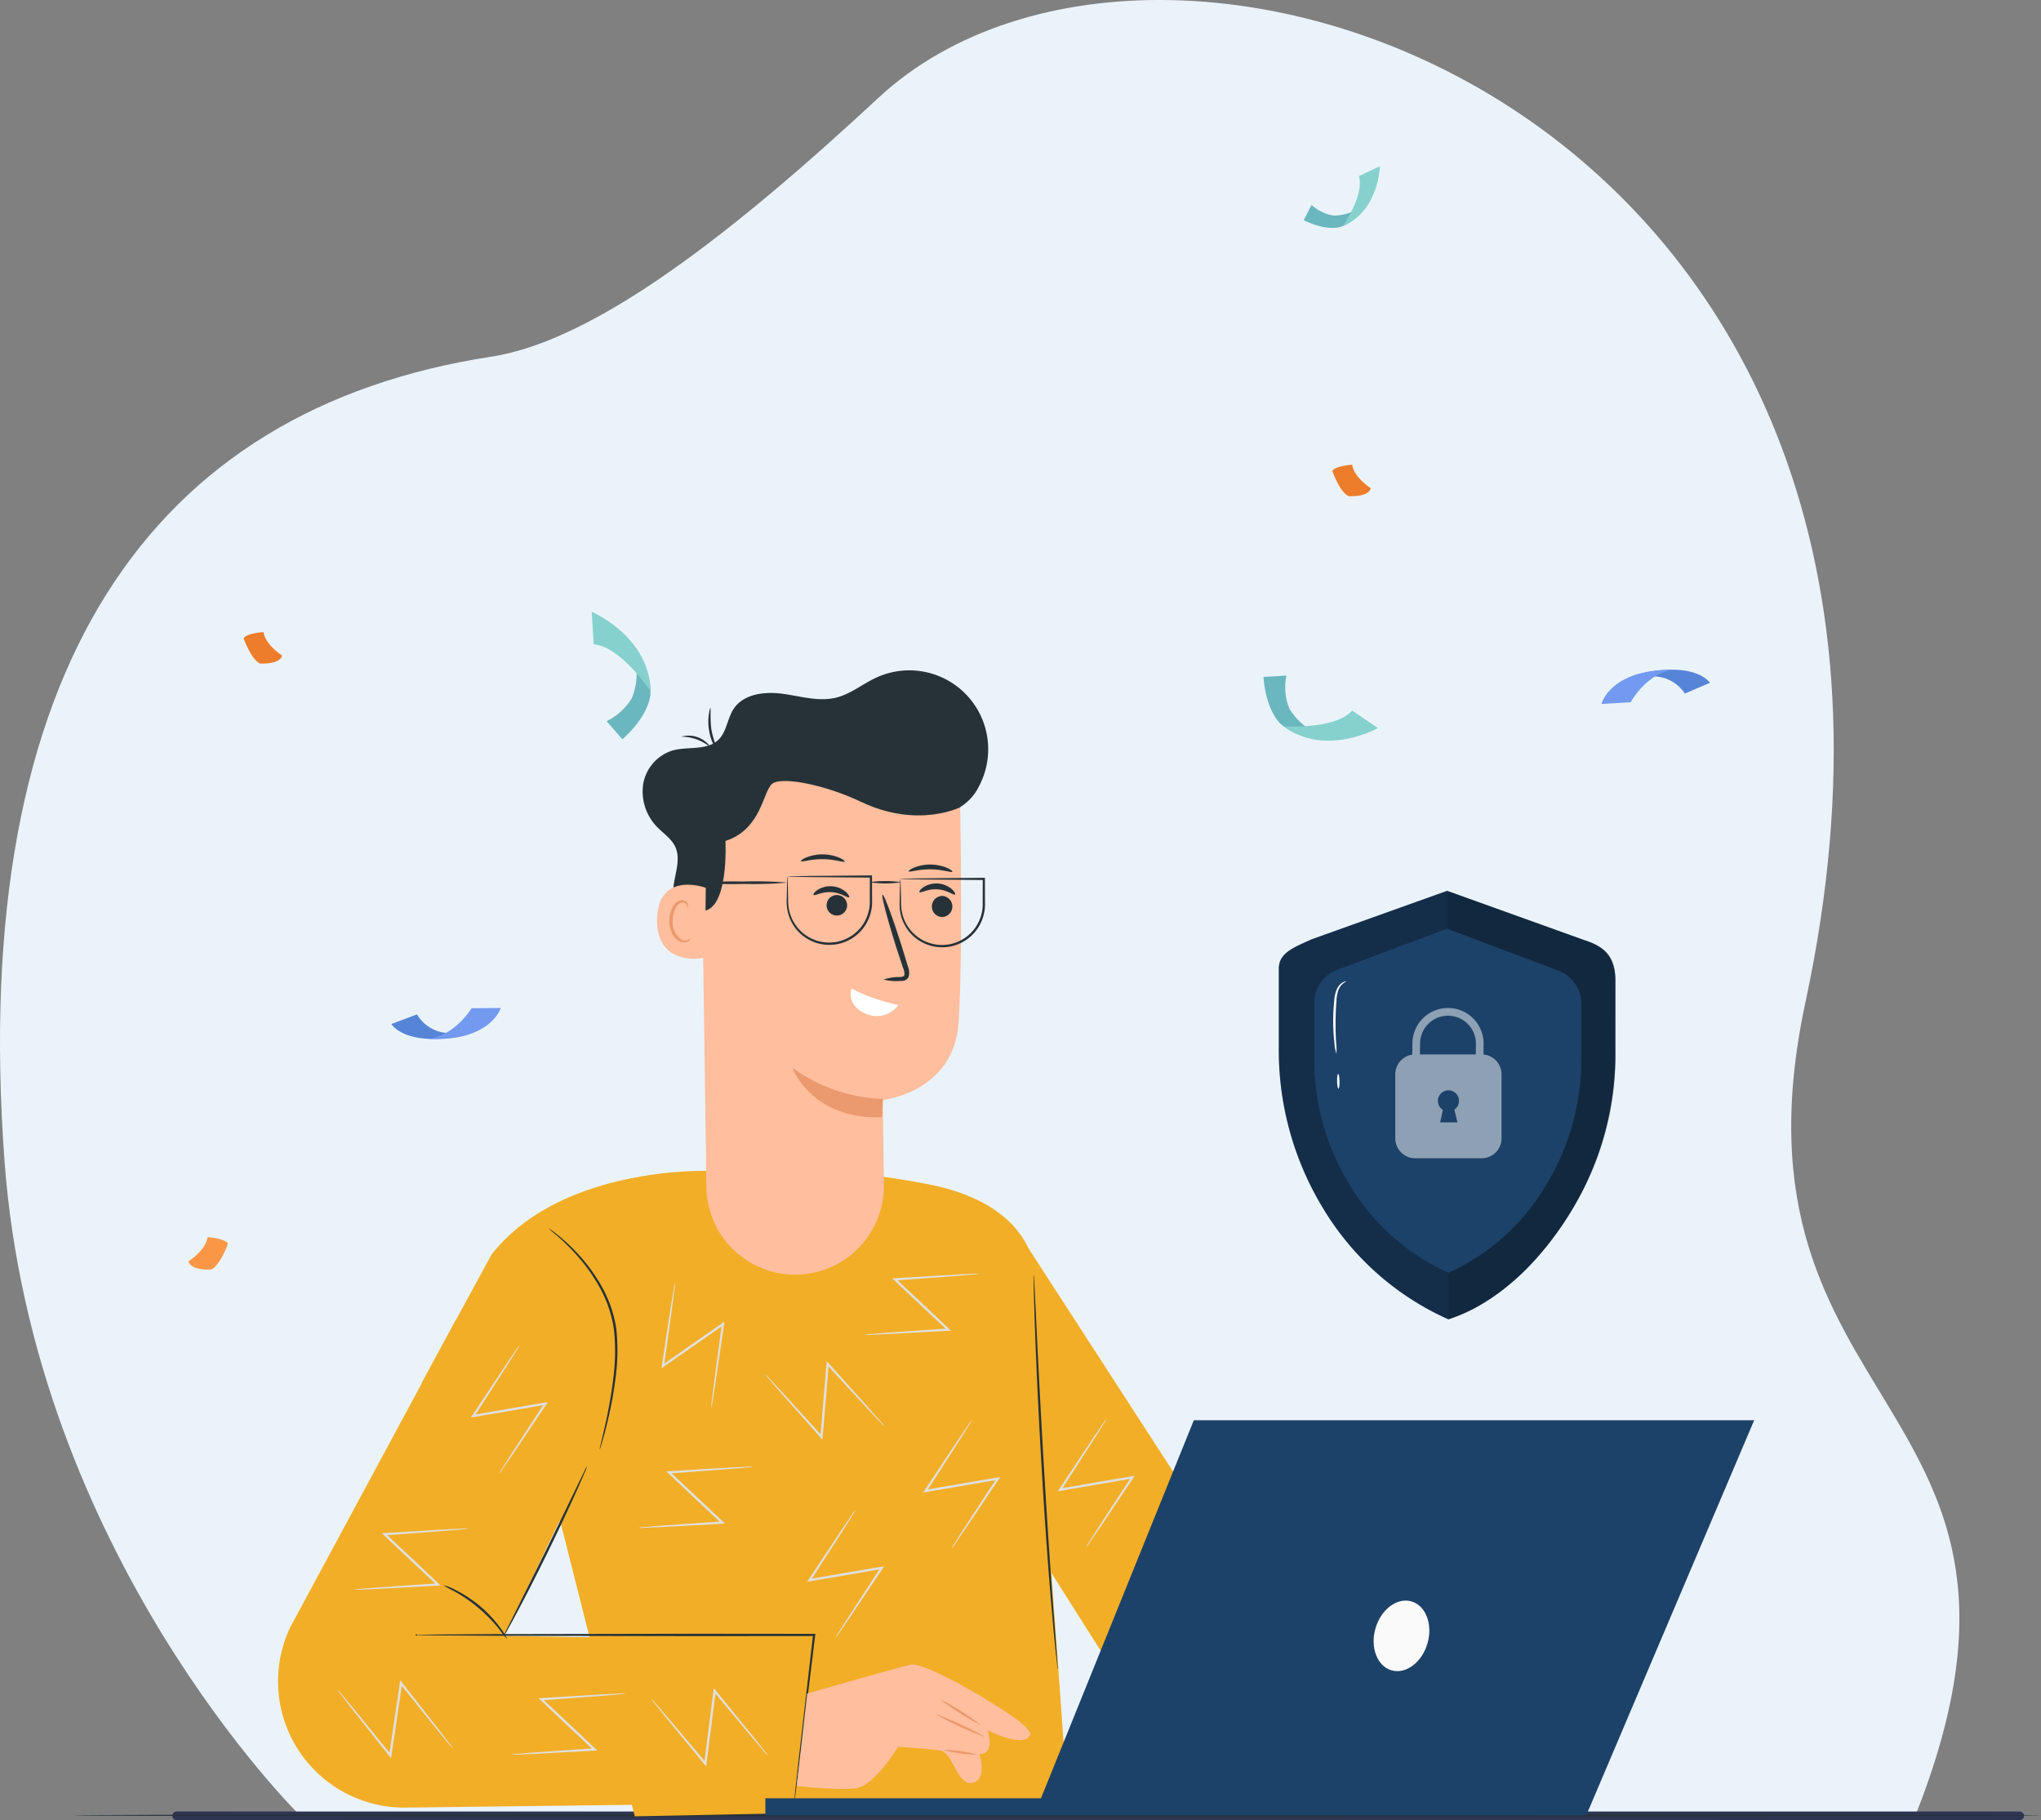 <svg xmlns="http://www.w3.org/2000/svg" width="300.414" height="267.875" viewBox="0 0 300.414 267.875">
  <rect x="0" y="0" width="300.414" height="267.875" fill="#808080" stroke="none"/>
  <g id="Group_2163" data-name="Group 2163" transform="translate(-190.833 -171.768)">
    <g id="Group_1262" data-name="Group 1262" transform="translate(190.833 171.768)">
      <path id="Path_288" data-name="Path 288" d="M235.006,438.968s-39.319-38.528-43.526-96.559c-5.233-72.183,21.483-110.428,71.664-118.148,15.4-2.37,35.785-18.405,57.006-38.113,42.83-39.777,164.469,2.456,136.441,133.044-13.185,61.433,40.737,58,16.114,119.908Z" transform="translate(-190.833 -171.768)" fill="#ebf3fa"/>
      <path id="Path_334" data-name="Path 334" d="M622.5,1852.432H351.216a.638.638,0,0,1-.636-.636h0a.638.638,0,0,1,.636-.636H622.5a.638.638,0,0,1,.636.636h0A.638.638,0,0,1,622.5,1852.432Z" transform="translate(-325.22 -1584.557)" fill="#2e3552"/>
      <g id="Group_3117" data-name="Group 3117" transform="translate(-23.392 -48.158)">
        <g id="Table" transform="translate(34.24 315.135)">
          <g id="Group_3053" data-name="Group 3053">
            <g id="Group_3052" data-name="Group 3052">
              <path id="Path_1052" data-name="Path 1052" d="M325.635,410.93c0,.1-64.827.187-144.775.187-79.978,0-144.79-.084-144.79-.187s64.813-.188,144.79-.188C260.808,410.742,325.635,410.826,325.635,410.93Z" transform="translate(-36.069 -410.742)" fill="#263238"/>
            </g>
          </g>
        </g>
        <g id="Character" transform="translate(64.301 146.87)">
          <g id="Group_3107" data-name="Group 3107" transform="translate(0 0)">
            <g id="Group_3071" data-name="Group 3071" transform="translate(0 73.315)">
              <path id="Path_1053" data-name="Path 1053" d="M132.083,322.728l-20.466-20.554,10.29-18.9c10.29-13.171,32.07-12.323,32.07-12.323a124.841,124.841,0,0,1,32.122,1.939c17.3,3.367,15.907,14.816,15.907,14.816l2.318,42.41,2.484,34.532L143,365.935l-10.916-43.207" transform="translate(-90.474 -270.652)" fill="#f2ae27"/>
              <path id="Path_1054" data-name="Path 1054" d="M156.4,374.478l-57.153.7a18.579,18.579,0,0,1-17.021-26.525l24.438-45.321,22.259,15.047-15.184,31.513,46.269.826Z" transform="translate(-80.422 -281.182)" fill="#f2ae27"/>
              <path id="Path_1055" data-name="Path 1055" d="M241.965,285.659l45.866,70.812-26.758,1.75s-15.979-25.182-15.618-24.661C246.108,334.5,241.965,285.659,241.965,285.659Z" transform="translate(-132.476 -275.487)" fill="#f2ae27"/>
              <path id="Path_1056" data-name="Path 1056" d="M139.137,351.976" transform="translate(-99.342 -296.857)" fill="#e8505b"/>
              <g id="Group_3054" data-name="Group 3054" transform="translate(39.809 8.722)">
                <path id="Path_1057" data-name="Path 1057" d="M146.707,316.064a1.408,1.408,0,0,1,.064-.364c.064-.273.145-.613.243-1.026.211-.891.52-2.178.843-3.781s.663-3.52.9-5.665a29.916,29.916,0,0,0,.024-6.984,18.4,18.4,0,0,0-2.367-6.519,26.3,26.3,0,0,0-3.4-4.582,32.245,32.245,0,0,0-2.778-2.686,14.148,14.148,0,0,1-1.072-.935,1.44,1.44,0,0,1,.312.2c.195.143.493.34.847.632a26.9,26.9,0,0,1,2.872,2.621,25.284,25.284,0,0,1,3.5,4.589,18.356,18.356,0,0,1,2.437,6.633,29.235,29.235,0,0,1-.051,7.069,57.287,57.287,0,0,1-.977,5.682c-.356,1.6-.7,2.883-.954,3.764-.127.441-.232.781-.308,1.01A1.473,1.473,0,0,1,146.707,316.064Z" transform="translate(-139.157 -283.52)" fill="#263238"/>
              </g>
              <g id="Group_3055" data-name="Group 3055" transform="translate(33.244 43.708)">
                <path id="Path_1058" data-name="Path 1058" d="M141.747,335.139a6.587,6.587,0,0,1-.394,1.025c-.274.65-.685,1.585-1.2,2.734-1.035,2.3-2.509,5.458-4.2,8.913s-3.293,6.555-4.478,8.781c-.593,1.114-1.081,2.01-1.427,2.624a6.478,6.478,0,0,1-.569.937,6.5,6.5,0,0,1,.447-1l1.328-2.675,4.382-8.821,4.3-8.863,1.3-2.687A6.457,6.457,0,0,1,141.747,335.139Z" transform="translate(-129.47 -335.139)" fill="#263238"/>
              </g>
              <g id="Group_3056" data-name="Group 3056" transform="translate(20.274 68.411)">
                <path id="Path_1059" data-name="Path 1059" d="M166.043,396.471a.432.432,0,0,1,0-.119c.008-.094.017-.207.028-.348.033-.329.078-.778.136-1.351.132-1.2.322-2.923.56-5.085.506-4.38,1.219-10.553,2.058-17.825l.16.18-16.883.015-29.537-.052-8.951-.056-2.433-.033-.633-.017a.109.109,0,1,1,0-.037l.633-.018,2.433-.033,8.951-.056,29.537-.052,16.883.015h.183l-.022.18c-.892,7.266-1.648,13.433-2.186,17.81l-.65,5.074c-.079.571-.141,1.018-.186,1.345l-.054.345A.415.415,0,0,1,166.043,396.471Z" transform="translate(-110.334 -371.586)" fill="#263238"/>
              </g>
              <g id="Group_3057" data-name="Group 3057" transform="translate(24.332 61.256)">
                <path id="Path_1060" data-name="Path 1060" d="M125.715,368.968a16.263,16.263,0,0,1-1.141-1.429,22.277,22.277,0,0,0-6.654-5.619,16.313,16.313,0,0,1-1.6-.885,6.676,6.676,0,0,1,1.714.664,18.316,18.316,0,0,1,6.737,5.689A6.712,6.712,0,0,1,125.715,368.968Z" transform="translate(-116.321 -361.03)" fill="#263238"/>
              </g>
              <g id="Group_3058" data-name="Group 3058" transform="translate(111.23 15.551)">
                <path id="Path_1061" data-name="Path 1061" d="M248.1,351.722a3.719,3.719,0,0,1-.09-.586q-.071-.625-.191-1.687c-.157-1.465-.367-3.588-.593-6.214-.464-5.251-1-12.513-1.475-20.541s-.807-15.3-1-20.572c-.1-2.633-.16-4.765-.193-6.238q-.017-1.068-.028-1.7a3.687,3.687,0,0,1,.014-.592,3.744,3.744,0,0,1,.057.59q.035.628.094,1.694c.074,1.505.178,3.626.3,6.233.254,5.264.626,12.534,1.1,20.562s.972,15.288,1.372,20.541c.2,2.6.365,4.719.481,6.222q.079,1.065.125,1.692A3.649,3.649,0,0,1,248.1,351.722Z" transform="translate(-244.533 -293.596)" fill="#263238"/>
              </g>
              <g id="Group_3059" data-name="Group 3059" transform="translate(56.435 16.774)">
                <path id="Path_1062" data-name="Path 1062" d="M171.033,313.773a5.713,5.713,0,0,1,.073-.927c.078-.646.182-1.506.31-2.563l1.177-8.851.263.161-4.385,3.07-4.461,3.1-.321.224.059-.386c.538-3.518,1-6.555,1.342-8.772.172-1.044.312-1.892.418-2.53a5.75,5.75,0,0,1,.188-.9,5.577,5.577,0,0,1-.077.919c-.081.641-.188,1.495-.321,2.544-.308,2.222-.729,5.265-1.217,8.791l-.262-.162,4.452-3.117,4.395-3.057.319-.222-.056.384c-.522,3.541-.973,6.6-1.3,8.833-.168,1.052-.3,1.907-.407,2.55A5.814,5.814,0,0,1,171.033,313.773Z" transform="translate(-163.687 -295.4)" fill="#e0e0e0"/>
              </g>
              <g id="Group_3060" data-name="Group 3060" transform="translate(71.744 28.294)">
                <path id="Path_1063" data-name="Path 1063" d="M203.817,322a5.625,5.625,0,0,1-.666-.648l-1.774-1.877-6.055-6.562.292-.1c-.138,1.661-.287,3.463-.442,5.335-.163,1.9-.321,3.73-.465,5.414l-.034.39-.259-.292-5.888-6.639-1.679-1.938a5.661,5.661,0,0,1-.574-.722,5.651,5.651,0,0,1,.657.647l1.751,1.873,5.982,6.555-.292.1c.14-1.685.291-3.515.448-5.415.161-1.871.316-3.672.458-5.333l.034-.388.258.289,5.962,6.647,1.7,1.943A5.813,5.813,0,0,1,203.817,322Z" transform="translate(-186.274 -312.397)" fill="#e0e0e0"/>
              </g>
              <g id="Group_3061" data-name="Group 3061" transform="translate(94.963 36.988)">
                <path id="Path_1064" data-name="Path 1064" d="M227.7,325.225a5.855,5.855,0,0,1-.461.807l-1.372,2.187-4.835,7.507-.169-.258,5.275-.91,5.358-.908.386-.065-.218.324-4.95,7.365-1.456,2.111a5.7,5.7,0,0,1-.554.736,5.527,5.527,0,0,1,.461-.8l1.375-2.165,4.845-7.434.168.258-5.355.924-5.278.894-.384.065.214-.323,4.94-7.438,1.454-2.134A5.68,5.68,0,0,1,227.7,325.225Z" transform="translate(-220.533 -325.225)" fill="#e0e0e0"/>
              </g>
              <g id="Group_3062" data-name="Group 3062" transform="translate(77.892 50.121)">
                <path id="Path_1065" data-name="Path 1065" d="M202.508,344.6a5.631,5.631,0,0,1-.46.807l-1.372,2.187-4.835,7.507-.169-.258,5.275-.91,5.358-.908.386-.065-.218.323-4.95,7.365-1.456,2.111a5.571,5.571,0,0,1-.555.736,5.676,5.676,0,0,1,.462-.8l1.375-2.165,4.845-7.434.168.258-5.355.924-5.278.894-.384.065.214-.323,4.94-7.438,1.454-2.134A5.855,5.855,0,0,1,202.508,344.6Z" transform="translate(-195.345 -344.601)" fill="#e0e0e0"/>
              </g>
              <g id="Group_3063" data-name="Group 3063" transform="translate(114.777 36.802)">
                <path id="Path_1066" data-name="Path 1066" d="M256.929,324.95a5.728,5.728,0,0,1-.46.807l-1.372,2.187-4.835,7.507-.169-.258,5.275-.91,5.358-.908.386-.065-.218.323L255.944,341l-1.455,2.111a5.651,5.651,0,0,1-.555.736,5.707,5.707,0,0,1,.461-.8l1.375-2.165,4.845-7.435.169.258-5.355.924-5.278.894-.384.065.215-.323,4.94-7.438,1.454-2.134A5.7,5.7,0,0,1,256.929,324.95Z" transform="translate(-249.766 -324.95)" fill="#e0e0e0"/>
              </g>
              <g id="Group_3064" data-name="Group 3064" transform="translate(28.396 25.953)">
                <path id="Path_1067" data-name="Path 1067" d="M129.481,308.943a5.626,5.626,0,0,1-.46.807l-1.372,2.187-4.835,7.507-.169-.258,5.275-.91,5.358-.908.386-.065-.218.323-4.95,7.365L127.04,327.1a5.555,5.555,0,0,1-.555.737,5.679,5.679,0,0,1,.462-.8l1.375-2.165c1.224-1.879,2.9-4.453,4.845-7.435l.168.258-5.355.924-5.278.894-.384.064.214-.323,4.94-7.438,1.454-2.134A5.8,5.8,0,0,1,129.481,308.943Z" transform="translate(-122.318 -308.942)" fill="#e0e0e0"/>
              </g>
              <g id="Group_3065" data-name="Group 3065" transform="translate(8.763 75.254)">
                <path id="Path_1068" data-name="Path 1068" d="M93.352,383.061a5.709,5.709,0,0,1,.624.689l1.652,1.984,5.633,6.928-.3.08c.241-1.65.5-3.439.774-5.3.282-1.886.553-3.7.8-5.375l.058-.387.24.308,5.462,6.994,1.554,2.039a5.608,5.608,0,0,1,.527.756,5.718,5.718,0,0,1-.615-.687l-1.631-1.979-5.56-6.916.3-.079-.786,5.377-.79,5.295-.058.385-.24-.3-5.535-7.007-1.576-2.045A5.78,5.78,0,0,1,93.352,383.061Z" transform="translate(-93.351 -381.683)" fill="#e0e0e0"/>
              </g>
              <g id="Group_3066" data-name="Group 3066" transform="translate(53.074 43.805)">
                <path id="Path_1069" data-name="Path 1069" d="M175.616,335.3a5.743,5.743,0,0,1-.921.119l-2.573.222-8.9.664.1-.291,3.9,3.663,3.952,3.73.285.269-.389.021-8.861.486-2.562.11a5.6,5.6,0,0,1-.922,0,5.676,5.676,0,0,1,.916-.113l2.556-.207,8.853-.612-.105.29-3.964-3.718-3.893-3.674-.283-.267.387-.023,8.912-.538,2.58-.125A5.786,5.786,0,0,1,175.616,335.3Z" transform="translate(-158.729 -335.283)" fill="#e0e0e0"/>
              </g>
              <g id="Group_3067" data-name="Group 3067" transform="translate(54.943 76.42)">
                <path id="Path_1070" data-name="Path 1070" d="M161.487,384.963a5.8,5.8,0,0,1,.637.676l1.691,1.952,5.767,6.816-.3.087.67-5.311.7-5.39.05-.388.246.3,5.6,6.886,1.594,2.008a5.716,5.716,0,0,1,.542.746,5.616,5.616,0,0,1-.629-.674l-1.669-1.947-5.7-6.805.3-.085c-.211,1.677-.441,3.5-.68,5.392-.241,1.862-.472,3.655-.687,5.309l-.049.386-.247-.3-5.67-6.9-1.617-2.014A5.644,5.644,0,0,1,161.487,384.963Z" transform="translate(-161.486 -383.404)" fill="#e0e0e0"/>
              </g>
              <g id="Group_3068" data-name="Group 3068" transform="translate(11.215 52.913)">
                <path id="Path_1071" data-name="Path 1071" d="M113.855,348.734a5.753,5.753,0,0,1-.921.119l-2.573.222-8.9.664.1-.291,3.9,3.663,3.952,3.73.285.268-.39.022-8.861.486-2.562.11a5.692,5.692,0,0,1-.922,0,5.693,5.693,0,0,1,.915-.113l2.556-.207,8.854-.612-.105.29-3.964-3.718-3.893-3.674-.283-.267.387-.024,8.913-.537,2.58-.125A5.686,5.686,0,0,1,113.855,348.734Z" transform="translate(-96.968 -348.721)" fill="#e0e0e0"/>
              </g>
              <g id="Group_3069" data-name="Group 3069" transform="translate(34.274 77.197)">
                <path id="Path_1072" data-name="Path 1072" d="M147.878,384.563a5.74,5.74,0,0,1-.921.119l-2.573.222-8.9.664.1-.29,3.9,3.662,3.952,3.73.285.268-.389.022-8.861.485-2.562.11a5.7,5.7,0,0,1-.922,0,5.71,5.71,0,0,1,.916-.113l2.556-.207,8.853-.611-.105.29-3.964-3.718-3.893-3.674-.283-.267.387-.024,8.912-.538,2.58-.125A5.686,5.686,0,0,1,147.878,384.563Z" transform="translate(-130.991 -384.55)" fill="#e0e0e0"/>
              </g>
              <g id="Group_3070" data-name="Group 3070" transform="translate(86.335 15.413)">
                <path id="Path_1073" data-name="Path 1073" d="M224.689,293.4a5.669,5.669,0,0,1-.922.119l-2.572.223-8.9.664.1-.29,3.9,3.662,3.952,3.73.285.269-.389.021-8.861.486-2.562.11a5.746,5.746,0,0,1-.922,0,5.581,5.581,0,0,1,.915-.113l2.556-.207,8.853-.611-.1.289-3.964-3.718-3.894-3.674-.283-.267.387-.023,8.913-.538,2.579-.125A5.753,5.753,0,0,1,224.689,293.4Z" transform="translate(-207.802 -293.392)" fill="#e0e0e0"/>
              </g>
            </g>
            <g id="Group_3075" data-name="Group 3075" transform="translate(76.36 146.249)">
              <path id="Path_1074" data-name="Path 1074" d="M194.624,382.536s11.4-3.285,15.177-4.248c1.471-.375,7.77,2.948,12.121,5.71,0,0,5.992,3.552,5.507,4.647-.533,1.2-2.744.958-6.266-.7,0,0,1.229,3.57-1.184,3.493,0,0,1.2,3.858-1.064,4.257s-2.794-4.523-4.789-4.789-6.12-.532-6.12-.532-3.434,5.687-6.1,6.086-8.826-.32-8.826-.32Z" transform="translate(-193.085 -378.259)" fill="#ffbe9d"/>
              <g id="Group_3072" data-name="Group 3072" transform="translate(21.001 5.057)">
                <path id="Path_1075" data-name="Path 1075" d="M224.072,385.726a37.987,37.987,0,0,1,6.182,3.9,37.9,37.9,0,0,1-6.182-3.9Z" transform="translate(-224.071 -385.721)" fill="#eb996e"/>
              </g>
              <g id="Group_3073" data-name="Group 3073" transform="translate(20.328 7.249)">
                <path id="Path_1076" data-name="Path 1076" d="M223.078,388.961a47.392,47.392,0,0,1,7.415,3.422,47.238,47.238,0,0,1-7.415-3.422Z" transform="translate(-223.077 -388.954)" fill="#eb996e"/>
              </g>
              <g id="Group_3074" data-name="Group 3074" transform="translate(21.549 12.532)">
                <path id="Path_1077" data-name="Path 1077" d="M224.879,396.79a18.82,18.82,0,0,1,5.1.7,18.88,18.88,0,0,1-5.1-.7Z" transform="translate(-224.879 -396.749)" fill="#eb996e"/>
              </g>
            </g>
            <g id="Group_3106" data-name="Group 3106" transform="translate(53.668)">
              <g id="Group_3100" data-name="Group 3100">
                <path id="Path_1078" data-name="Path 1078" d="M169,195.376a2.343,2.343,0,0,1-3.3,2.771c-1.545-.784-1.741-2.915-1.437-4.621s.884-3.526.169-5.1c-.548-1.207-1.733-1.972-2.658-2.922a7.479,7.479,0,0,1-2.077-6.343,6.287,6.287,0,0,1,4.322-4.944c2.271-.634,5.068.063,6.758-1.581,1.225-1.191,1.3-3.143,2.248-4.564,1.471-2.207,4.582-2.557,7.21-2.2s5.3,1.2,7.877.562c2.15-.535,3.914-2.036,5.929-2.958a11.61,11.61,0,0,1,15.117,15.939,7.422,7.422,0,0,1-3.6,3.564" transform="translate(-159.604 -162.48)" fill="#263238"/>
                <g id="Group_3091" data-name="Group 3091" transform="translate(8.618 13.696)">
                  <g id="Group_3090" data-name="Group 3090">
                    <g id="Group_3089" data-name="Group 3089">
                      <g id="Group_3076" data-name="Group 3076">
                        <path id="Path_1079" data-name="Path 1079" d="M186.178,257.871h0a13.066,13.066,0,0,0,13.051-13.247l-.172-12.46s10.467-1.049,11.161-11.418.192-34.3.192-34.3h0a36.119,36.119,0,0,0-36.488,2.581l-1.6,1.1.779,54.862A13.066,13.066,0,0,0,186.178,257.871Z" transform="translate(-172.32 -182.687)" fill="#ffbe9d"/>
                      </g>
                      <g id="Group_3080" data-name="Group 3080" transform="translate(32.128 17.609)">
                        <g id="Group_3077" data-name="Group 3077" transform="translate(1.838 1.837)">
                          <path id="Path_1080" data-name="Path 1080" d="M223.808,214.476a1.553,1.553,0,0,1,.017-3.087.7.7,0,0,1,.253,0,1.553,1.553,0,0,1-.018,3.087A.7.7,0,0,1,223.808,214.476Z" transform="translate(-222.434 -211.379)" fill="#263238"/>
                        </g>
                        <g id="Group_3079" data-name="Group 3079">
                          <g id="Group_3078" data-name="Group 3078">
                            <path id="Path_1081" data-name="Path 1081" d="M224.97,210.292c-.173.171-1.149-.669-2.578-.754-1.428-.106-2.506.6-2.655.405-.073-.086.107-.4.579-.721a3.53,3.53,0,0,1,4.176.279C224.917,209.881,225.053,210.217,224.97,210.292Z" transform="translate(-219.722 -208.668)" fill="#263238"/>
                          </g>
                        </g>
                      </g>
                      <g id="Group_3084" data-name="Group 3084" transform="translate(16.535 18.022)">
                        <g id="Group_3081" data-name="Group 3081" transform="translate(1.937 1.291)">
                          <path id="Path_1082" data-name="Path 1082" d="M201.943,211.451a1.509,1.509,0,1,1-2.1.381A1.508,1.508,0,0,1,201.943,211.451Z" transform="translate(-199.574 -211.182)" fill="#263238"/>
                        </g>
                        <g id="Group_3083" data-name="Group 3083">
                          <g id="Group_3082" data-name="Group 3082">
                            <path id="Path_1083" data-name="Path 1083" d="M201.963,210.9c-.172.171-1.149-.669-2.577-.753-1.428-.106-2.506.6-2.655.4-.073-.086.107-.4.578-.72a3.528,3.528,0,0,1,4.176.278C201.91,210.49,202.047,210.826,201.963,210.9Z" transform="translate(-196.716 -209.277)" fill="#263238"/>
                          </g>
                        </g>
                      </g>
                      <g id="Group_3086" data-name="Group 3086" transform="translate(26.678 19.277)">
                        <g id="Group_3085" data-name="Group 3085">
                          <path id="Path_1084" data-name="Path 1084" d="M211.874,223.6a6.942,6.942,0,0,1,2.338-.364c.376-.02.674-.089.712-.288a2.043,2.043,0,0,0-.209-1.085l-.972-2.966c-1.337-4.223-2.245-7.7-2.031-7.768s1.471,3.3,2.807,7.522c.314,1.03.615,2.014.911,2.986a2.389,2.389,0,0,1,.12,1.565.981.981,0,0,1-.677.562,2.4,2.4,0,0,1-.642.048A6.942,6.942,0,0,1,211.874,223.6Z" transform="translate(-211.681 -211.13)" fill="#263238"/>
                        </g>
                      </g>
                      <g id="Group_3087" data-name="Group 3087" transform="translate(22.02 33.075)">
                        <path id="Path_1085" data-name="Path 1085" d="M204.93,231.487a26.817,26.817,0,0,0,6.9,2.419,3.955,3.955,0,0,1-4.746,1.318C204.038,233.918,204.93,231.487,204.93,231.487Z" transform="translate(-204.808 -231.487)" fill="#fff"/>
                      </g>
                      <g id="Group_3088" data-name="Group 3088" transform="translate(13.443 44.746)">
                        <path id="Path_1086" data-name="Path 1086" d="M205.473,253.288a24.164,24.164,0,0,1-13.319-4.582s2.79,7.643,13.2,7.272Z" transform="translate(-192.154 -248.706)" fill="#eb996e"/>
                      </g>
                    </g>
                  </g>
                </g>
                <path id="Path_1087" data-name="Path 1087" d="M209.231,187.771s-6.263,3.183-14.571-.763c-5.452-2.59-11.772-3.784-13.138-2.672s-1.551,6.682-6.869,8.41c0,0,.573,10.608-3.666,10.312s-1.914-16.788-1.914-16.788l10.255-5.258,11.257-2.355,10.676,1.294,8.281,2.1Z" transform="translate(-162.451 -167.693)" fill="#263238"/>
                <g id="Group_3095" data-name="Group 3095" transform="translate(2.133 31.493)">
                  <g id="Group_3092" data-name="Group 3092">
                    <path id="Path_1088" data-name="Path 1088" d="M169.929,209.408c-.173-.086-7.016-2.5-7.176,4.61s7.009,5.8,7.026,5.6S169.929,209.408,169.929,209.408Z" transform="translate(-162.751 -208.946)" fill="#ffbe9d"/>
                  </g>
                  <g id="Group_3094" data-name="Group 3094" transform="translate(1.803 2.276)">
                    <g id="Group_3093" data-name="Group 3093">
                      <path id="Path_1089" data-name="Path 1089" d="M168.526,217.956c-.031-.024-.126.084-.338.176a1.239,1.239,0,0,1-.925,0,3.063,3.063,0,0,1-1.356-2.78,4.081,4.081,0,0,1,.386-1.765,1.433,1.433,0,0,1,.953-.93.631.631,0,0,1,.723.356c.091.2.042.342.08.355.019.018.155-.116.1-.411a.791.791,0,0,0-.27-.451.937.937,0,0,0-.68-.2,1.741,1.741,0,0,0-1.318,1.073,4.2,4.2,0,0,0-.474,1.972c.014,1.433.716,2.789,1.737,3.11a1.327,1.327,0,0,0,1.137-.163C168.51,218.128,168.551,217.97,168.526,217.956Z" transform="translate(-165.412 -212.303)" fill="#eb996e"/>
                    </g>
                  </g>
                </g>
                <g id="Group_3096" data-name="Group 3096" transform="translate(5.692 9.522)">
                  <path id="Path_1090" data-name="Path 1090" d="M168,176.713a3.922,3.922,0,0,1,4.388,1.637A6.7,6.7,0,0,0,168,176.713Z" transform="translate(-168.003 -176.529)" fill="#263238"/>
                </g>
                <g id="Group_3097" data-name="Group 3097" transform="translate(9.706 5.449)">
                  <path id="Path_1091" data-name="Path 1091" d="M174.186,170.52c.125.007-.07,1.5.178,3.276a14.03,14.03,0,0,0,.992,3.1c-.034.024-.293-.253-.6-.785a6.67,6.67,0,0,1-.745-2.259A7.394,7.394,0,0,1,174.186,170.52Z" transform="translate(-173.924 -170.52)" fill="#263238"/>
                </g>
                <g id="Group_3098" data-name="Group 3098" transform="translate(39.168 28.524)">
                  <path id="Path_1092" data-name="Path 1092" d="M217.4,205.556c-.038-.083.267-.328.843-.564a6.491,6.491,0,0,1,4.757.047c.571.247.871.5.832.58-.087.188-1.456-.346-3.213-.35C218.859,205.239,217.48,205.746,217.4,205.556Z" transform="translate(-217.393 -204.565)" fill="#263238"/>
                </g>
                <g id="Group_3099" data-name="Group 3099" transform="translate(23.32 27.028)">
                  <path id="Path_1093" data-name="Path 1093" d="M194.014,203.35c-.038-.083.266-.328.843-.564a6.49,6.49,0,0,1,4.756.047c.572.247.872.5.832.58-.087.188-1.456-.346-3.213-.35C195.477,203.033,194.1,203.54,194.014,203.35Z" transform="translate(-194.011 -202.359)" fill="#263238"/>
                </g>
              </g>
              <g id="Group_3105" data-name="Group 3105" transform="translate(8.371 30.117)">
                <g id="Group_3101" data-name="Group 3101" transform="translate(29.474 0.35)">
                  <path id="Path_1094" data-name="Path 1094" d="M215.544,207.6a3.222,3.222,0,0,1,.027.421c.009.3.02.68.034,1.147.011.5.023,1.1.037,1.779a6.738,6.738,0,0,0,.338,2.305,6.165,6.165,0,0,0,1.5,2.368,6.034,6.034,0,0,0,2.8,1.539,5.727,5.727,0,0,0,1.733.152,5.562,5.562,0,0,0,1.773-.374,5.976,5.976,0,0,0,2.923-2.365,6.09,6.09,0,0,0,.953-3.47c0-1.213.006-2.384.009-3.5l.163.163-8.8-.08-2.554-.044-.691-.02a1.339,1.339,0,0,1-.251-.02,7.2,7.2,0,0,1,.871-.039l2.517-.045,8.9-.079.164,0v.166c0,1.118.006,2.289.009,3.5a6.405,6.405,0,0,1-1,3.661,6.292,6.292,0,0,1-3.1,2.5,5.889,5.889,0,0,1-1.877.387,6.037,6.037,0,0,1-1.828-.172,6.3,6.3,0,0,1-2.931-1.646,6.376,6.376,0,0,1-1.53-2.5,6.8,6.8,0,0,1-.3-2.4q.02-1.048.037-1.825c.014-.46.026-.834.035-1.131A1.867,1.867,0,0,1,215.544,207.6Z" transform="translate(-215.441 -207.432)" fill="#263238"/>
                </g>
                <g id="Group_3102" data-name="Group 3102" transform="translate(12.857)">
                  <path id="Path_1095" data-name="Path 1095" d="M191.027,207.08a3.073,3.073,0,0,1,.027.42l.035,1.147q.015.756.037,1.779a6.752,6.752,0,0,0,.338,2.305,6.178,6.178,0,0,0,1.5,2.369,6.035,6.035,0,0,0,2.8,1.539,5.752,5.752,0,0,0,1.734.152,5.581,5.581,0,0,0,1.773-.374,5.98,5.98,0,0,0,2.923-2.365,6.085,6.085,0,0,0,.952-3.47c0-1.213.007-2.384.01-3.5l.164.164-8.8-.08-2.555-.044-.691-.02a1.436,1.436,0,0,1-.251-.02,7.234,7.234,0,0,1,.871-.039l2.517-.045,8.9-.08h.163v.165c0,1.118.006,2.289.009,3.5a6.417,6.417,0,0,1-1,3.661,6.3,6.3,0,0,1-3.1,2.5,5.884,5.884,0,0,1-1.877.386,6,6,0,0,1-1.828-.172,6.3,6.3,0,0,1-2.931-1.646,6.367,6.367,0,0,1-1.529-2.5,6.8,6.8,0,0,1-.3-2.4c.014-.7.026-1.309.037-1.825.014-.46.025-.834.034-1.131A2,2,0,0,1,191.027,207.08Z" transform="translate(-190.925 -206.915)" fill="#263238"/>
                </g>
                <g id="Group_3103" data-name="Group 3103" transform="translate(25.046 0.834)">
                  <path id="Path_1096" data-name="Path 1096" d="M213.588,208.321a15.565,15.565,0,0,1-4.68,0,15.625,15.625,0,0,1,4.68,0Z" transform="translate(-208.908 -208.145)" fill="#263238"/>
                </g>
                <g id="Group_3104" data-name="Group 3104" transform="translate(0 0.906)">
                  <path id="Path_1097" data-name="Path 1097" d="M171.955,208.448a59.632,59.632,0,0,1,6.48-.2,59.862,59.862,0,0,1,6.481.157,59.5,59.5,0,0,1-6.48.2A59.537,59.537,0,0,1,171.955,208.448Z" transform="translate(-171.955 -208.251)" fill="#263238"/>
                </g>
              </g>
            </g>
          </g>
        </g>
        <g id="Shield" transform="translate(211.619 179.264)">
          <g id="Group_3115" data-name="Group 3115" transform="translate(0 0)">
            <g id="Group_3112" data-name="Group 3112">
              <g id="Group_3109" data-name="Group 3109">
                <g id="Group_3108" data-name="Group 3108">
                  <path id="Path_1098" data-name="Path 1098" d="M342.724,217.52l-20.177-7.245-19.981,7.148c-2.551,1.205-4.788,1.926-4.788,4.3v11.831A44.718,44.718,0,0,0,304.36,257.1a40.971,40.971,0,0,0,18.383,16.235c8.167-2.653,14.264-9.725,17.991-15.774a44.718,44.718,0,0,0,6.582-23.546v-10.64C347.316,219.99,345.52,218.335,342.724,217.52Z" transform="translate(-297.778 -210.275)" fill="#1d4269"/>
                </g>
              </g>
              <g id="Group_3110" data-name="Group 3110" opacity="0.3">
                <path id="Path_1099" data-name="Path 1099" d="M322.743,266.472a32.585,32.585,0,0,1-14.544-12.95,35.378,35.378,0,0,1-5.207-18.629v-8.3a5.234,5.234,0,0,1,3.386-4.692l16.173-6.047,0-5.579-19.981,7.148c-2.1.916-4.788,1.926-4.788,4.3v11.831A44.718,44.718,0,0,0,304.36,257.1a40.971,40.971,0,0,0,18.383,16.235Z" transform="translate(-297.778 -210.275)"/>
              </g>
              <g id="Group_3111" data-name="Group 3111" transform="translate(24.769)" opacity="0.4">
                <path id="Path_1100" data-name="Path 1100" d="M334.519,273.338a24.289,24.289,0,0,0,3.964-1.7,35.557,35.557,0,0,0,8.388-6.6,45.208,45.208,0,0,0,5.835-7.839,43.044,43.044,0,0,0,6.386-23.773l.012-9.768c-.012-4.864-2.507-5.222-4.6-6.139l-20.177-7.245,0,5.579L350.688,222a5.234,5.234,0,0,1,3.386,4.692v8.3a35.379,35.379,0,0,1-5.207,18.629,31.851,31.851,0,0,1-14.348,12.853Z" transform="translate(-334.323 -210.275)"/>
              </g>
            </g>
            <path id="Path_1101" data-name="Path 1101" d="M336.051,242.561l.022-1.6a5.238,5.238,0,0,0-10.477-.008l-.023,1.627a2.929,2.929,0,0,0-2.5,2.9V254.9a2.931,2.931,0,0,0,2.931,2.931h9.778a2.931,2.931,0,0,0,2.931-2.931v-9.418A2.931,2.931,0,0,0,336.051,242.561Zm-3.819,9.992h-2.557l.4-1.847a1.557,1.557,0,1,1,1.69-.029C331.944,251.393,332.231,252.553,332.231,252.553Zm2.691-10.005H326.7l.022-1.583a4.11,4.11,0,0,1,8.22-.008Z" transform="translate(-305.929 -218.476)" fill="#fff" opacity="0.5"/>
            <g id="Group_3113" data-name="Group 3113" transform="translate(8.004 13.318)">
              <path id="Path_1102" data-name="Path 1102" d="M310.066,240.577a6.389,6.389,0,0,1-.3-1.638,28.054,28.054,0,0,1-.164-4.017c.022-.786.075-1.533.146-2.21a4.737,4.737,0,0,1,.451-1.786,2.049,2.049,0,0,1,.884-.888c.273-.127.444-.121.447-.1a2.283,2.283,0,0,0-1.107,1.1,4.906,4.906,0,0,0-.35,1.7c-.054.672-.095,1.412-.117,2.191-.046,1.555,0,2.965.06,3.985A9.962,9.962,0,0,1,310.066,240.577Z" transform="translate(-309.587 -229.925)" fill="#fff"/>
            </g>
            <g id="Group_3114" data-name="Group 3114" transform="translate(8.581 26.942)">
              <path id="Path_1103" data-name="Path 1103" d="M310.637,252.2c-.1,0-.186-.485-.2-1.086s.058-1.091.155-1.093.186.484.2,1.086S310.734,252.2,310.637,252.2Z" transform="translate(-310.438 -250.026)" fill="#fff"/>
            </g>
          </g>
        </g>
        <g id="Device" transform="translate(136.045 257.174)">
          <g id="Group_3116" data-name="Group 3116" transform="translate(0 0)">
            <path id="Path_1104" data-name="Path 1104" d="M249.341,325.225l-22.5,55.637H186.275v2.511h120.83l24.715-58.149Z" transform="translate(-186.275 -325.225)" fill="#1d4269"/>
            <path id="Path_1105" data-name="Path 1105" d="M326.294,370.691c-.815,2.8-3.189,4.571-5.3,3.956s-3.165-3.384-2.35-6.184,3.189-4.572,5.3-3.956S327.109,367.89,326.294,370.691Z" transform="translate(-228.839 -337.843)" fill="#fafafa"/>
          </g>
        </g>
      </g>
    </g>
    <g id="Group_1263" data-name="Group 1263" transform="translate(382.732 196.234)">
      <path id="Path_335" data-name="Path 335" d="M1408.031,362.047a6.845,6.845,0,0,1-3.972,1.272,6.2,6.2,0,0,1-3.26-1.563l-1.152,2.236s2.946,1.6,5.38,1.014a6.244,6.244,0,0,0,2.456-1.571A2.133,2.133,0,0,0,1408.031,362.047Z" transform="translate(-1399.648 -356.062)" fill="#6bb7bf"/>
      <path id="Path_336" data-name="Path 336" d="M1438.326,327.336l3.087-1.45s-.128,6.563-5.442,8.813C1435.972,334.7,1439.18,330.062,1438.326,327.336Z" transform="translate(-1430.206 -325.886)" fill="#86d1cd"/>
    </g>
    <g id="Group_1264" data-name="Group 1264" transform="translate(277.928 261.805)">
      <path id="Path_337" data-name="Path 337" d="M757.419,781.814a9.62,9.62,0,0,1-.41,5.847,8.715,8.715,0,0,1-3.739,3.441l2.319,2.669s3.63-3.009,4.128-6.494a8.778,8.778,0,0,0-.77-4.025A3,3,0,0,0,757.419,781.814Z" transform="translate(-751.079 -775.007)" fill="#6bb7bf"/>
      <path id="Path_338" data-name="Path 338" d="M739.75,743.719l-.284-4.786s8.5,3.588,8.668,11.7C748.134,750.631,743.753,744.026,739.75,743.719Z" transform="translate(-739.466 -738.933)" fill="#86d1cd"/>
    </g>
    <g id="Group_1265" data-name="Group 1265" transform="translate(376.811 271.19)">
      <path id="Path_339" data-name="Path 339" d="M1370.341,995.589a9.2,9.2,0,0,1-4.189-3.721,8.33,8.33,0,0,1-.425-4.838l-3.374.2s.162,4.5,2.509,6.913a8.391,8.391,0,0,0,3.5,1.765A2.865,2.865,0,0,0,1370.341,995.589Z" transform="translate(-1362.354 -987.03)" fill="#6bb7bf"/>
      <path id="Path_340" data-name="Path 340" d="M1390.913,1019.484l3.79,2.577s-7.675,4.344-13.913-.259C1380.789,1021.8,1388.345,1022.336,1390.913,1019.484Z" transform="translate(-1377.862 -1014.332)" fill="#86d1cd"/>
    </g>
    <g id="Group_1266" data-name="Group 1266" transform="translate(426.551 270.322)">
      <path id="Path_341" data-name="Path 341" d="M1700.943,794.582a5.568,5.568,0,0,1,7.854,1.53l3.7-1.591s-1.827-2.884-9-1.605C1698.81,793.752,1700.943,794.582,1700.943,794.582Z" transform="translate(-1696.525 -792.588)" fill="#5685d8"/>
      <path id="Path_342" data-name="Path 342" d="M1675.679,797.63s1.222-5.042,10.423-5.042c0,0-3.448.327-6.142,4.8Z" transform="translate(-1675.679 -792.588)" fill="#739af0"/>
    </g>
    <g id="Group_1267" data-name="Group 1267" transform="translate(248.443 320.106)">
      <path id="Path_343" data-name="Path 343" d="M565.278,1114.052a5.568,5.568,0,0,1-7.775-1.892l-3.769,1.418s1.691,2.965,8.912,2.02C567.371,1114.98,565.278,1114.052,565.278,1114.052Z" transform="translate(-553.735 -1111.212)" fill="#5685d8"/>
      <path id="Path_344" data-name="Path 344" d="M598.727,1106.189s-1.454,4.98-10.645,4.553c0,0,3.459-.167,6.358-4.512Z" transform="translate(-582.629 -1106.189)" fill="#739af0"/>
    </g>
    <path id="Path_345" data-name="Path 345" d="M1431.727,606.058s-2.478-1.565-2.739-3.456c0,0-2.413.13-2.934.913,0,0,1.108,3.13,2.413,3.717C1428.467,607.232,1431.4,607.427,1431.727,606.058Z" transform="translate(-1039.13 -362.44)" fill="#ed7d2b"/>
    <path id="Path_346" data-name="Path 346" d="M422.344,761.183s-2.478-1.565-2.739-3.456c0,0-2.413.13-2.934.913,0,0,1.109,3.13,2.413,3.717C419.084,762.357,422.018,762.552,422.344,761.183Z" transform="translate(-189.986 -492.939)" fill="#ed7d2b"/>
    <path id="Path_347" data-name="Path 347" d="M365.554,1322.3s2.544-1.607,2.812-3.548c0,0,2.477.134,3.013.937,0,0-1.138,3.214-2.477,3.816C368.9,1323.51,365.889,1323.71,365.554,1322.3Z" transform="translate(-146.984 -964.905)" fill="#f99746"/>
  </g>
</svg>
